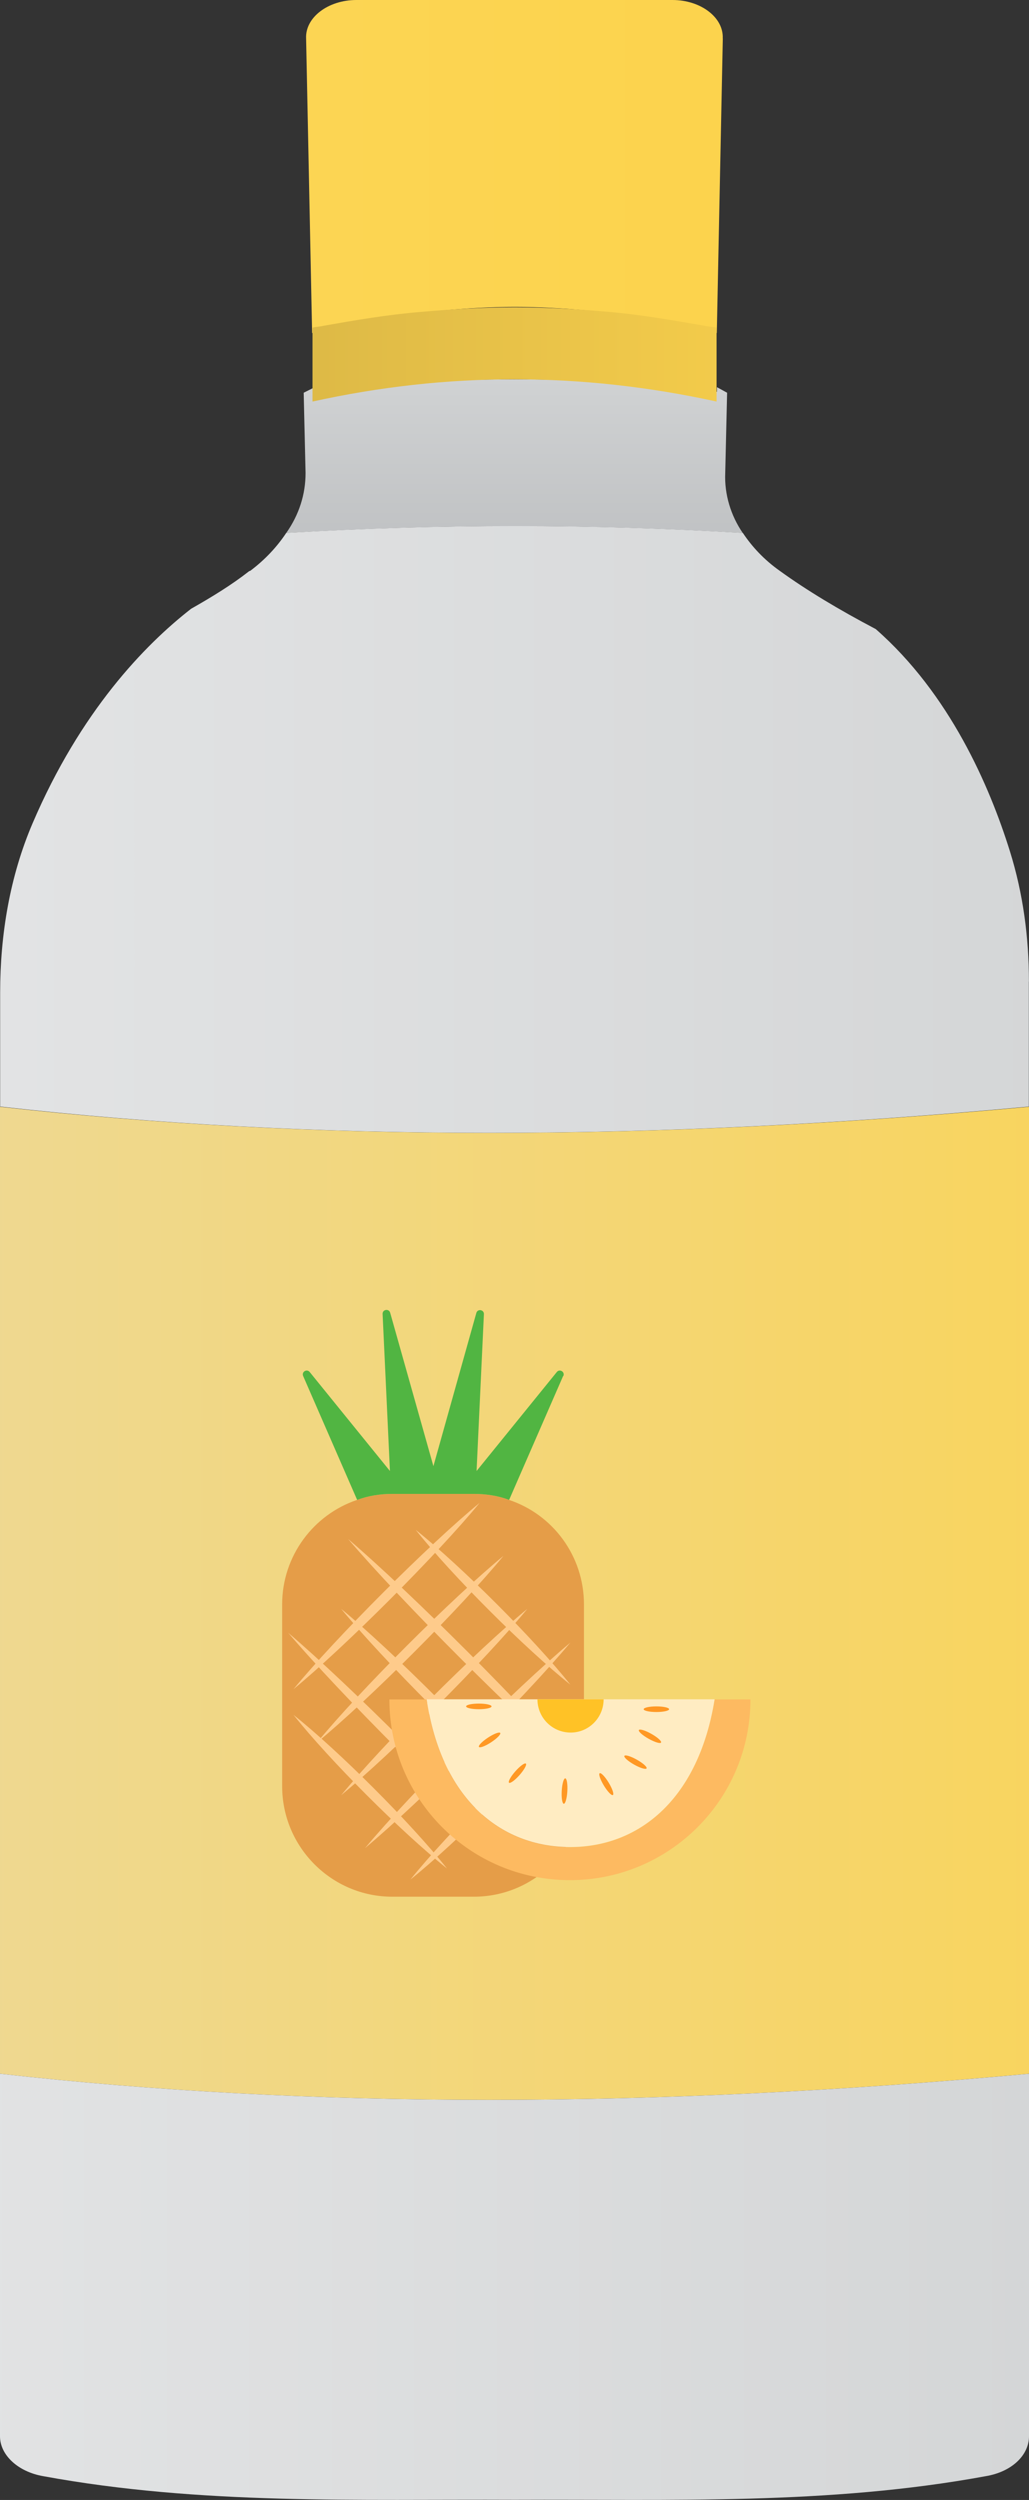 <?xml version="1.0" encoding="UTF-8"?>
<svg id="a" data-name="Layer 1" xmlns="http://www.w3.org/2000/svg" xmlns:xlink="http://www.w3.org/1999/xlink" viewBox="0 0 13.184 32">
  <rect x="0" y="0" width="13.184" height="32" fill="#333333" stroke="none"/>
  <defs>
    <linearGradient id="b" x1="3.923" y1="2.132" x2="9.262" y2="2.132" gradientUnits="userSpaceOnUse">
      <stop offset=".059" stop-color="#fcd553"/>
      <stop offset="1" stop-color="#fcd34d"/>
    </linearGradient>
    <linearGradient id="c" x1="6.592" y1="4.592" x2="6.592" y2="7.437" gradientUnits="userSpaceOnUse">
      <stop offset=".049" stop-color="#d1d3d4"/>
      <stop offset=".986" stop-color="#bcbec0"/>
    </linearGradient>
    <linearGradient id="d" x1="-7.356" y1="20.523" x2="19.318" y2="20.523" gradientUnits="userSpaceOnUse">
      <stop offset="0" stop-color="#eadaa7"/>
      <stop offset=".307" stop-color="#efd88d"/>
      <stop offset=".96" stop-color="#fcd34d"/>
    </linearGradient>
    <linearGradient id="e" x1="-3.92" y1="10.617" x2="16.993" y2="10.617" gradientUnits="userSpaceOnUse">
      <stop offset="0" stop-color="#e6e7e8"/>
      <stop offset=".98" stop-color="#d1d3d4"/>
    </linearGradient>
    <linearGradient id="f" x1="-4.742" y1="29.272" x2="16.843" y2="29.272" xlink:href="#e"/>
    <linearGradient id="g" x1="-.186" y1="4.537" x2="11.862" y2="4.537" gradientUnits="userSpaceOnUse">
      <stop offset="0" stop-color="#d3b144"/>
      <stop offset=".334" stop-color="#ddb946"/>
      <stop offset=".91" stop-color="#f9d04c"/>
      <stop offset=".96" stop-color="#fcd34d"/>
    </linearGradient>
  </defs>
  <path d="m9.261.492l-.077,3.771c-.206-.046-.386-.093-.592-.13v-.019c-.347-.065-.707-.112-1.055-.139-.309-.028-.63-.047-.939-.047s-.63.019-.939.047c-.36.028-.707.074-1.068.139v.019c-.206.037-.386.084-.592.13l-.077-3.771c-.013-.269.283-.492.643-.492h4.052c.36,0,.656.223.643.492Z" style="fill: url(#b);"/>
  <path d="m9.518,6.823c-1.95-.118-3.889-.118-5.851,0,.166-.236.248-.496.248-.768l-.024-1.028.118-.059v.047c1.726-.213,3.44-.213,5.177,0v-.059l.13.071-.024,1.028c-.012.272.071.544.225.768Z" style="fill: url(#c);"/>
  <path d="m13.184,14.167v12.377c-4.824.446-9.223.446-13.184,0v-12.377c3.962.446,8.361.446,13.184,0Z" style="fill: url(#d);"/>
  <path d="m13.182,12.564v1.6c-4.823.449-9.22.449-13.18,0v-1.458c0-.741.124-1.488.416-2.169.614-1.433,1.436-2.282,2.031-2.745.272-.154.52-.307.733-.473.012-.012.024-.012.024-.012.189-.142.343-.307.461-.485,1.962-.118,3.901-.118,5.851,0,.118.177.272.343.473.485.343.248.757.497,1.229.745.948.83,1.458,2.008,1.719,2.843.169.54.244,1.103.244,1.669Z" style="fill: url(#e);"/>
  <path d="m13.184,26.544v4.64c0,.242-.219.455-.553.511-2.019.372-4.039.294-6.033.303-2.007-.009-4.026.068-6.045-.303-.322-.056-.553-.27-.553-.511v-4.64c3.962.446,8.361.446,13.184,0Z" style="fill: url(#f);"/>
  <path d="m13.182,11.906s-.343-2.435-1.962-3.854c-.343-.307-.757-.567-1.229-.745H3.205s-.012,0-.024.012c-.083.035-.366.177-.733.473C1.704,8.372.605,9.554.002,11.729" style="fill: none;"/>
  <path d="m9.181,4.194v.946c-1.738-.38-3.452-.38-5.177,0v-.946c.047-.012.095-.012.142-.024.402-.071.816-.142,1.241-.177.39-.035.816-.059,1.206-.059.402,0,.816.024,1.218.059.402.035.804.106,1.217.177.047.012.106.012.154.024Z" style="fill: url(#g);"/>
  <g>
    <path d="m7.482,20.537v2.326c0,.781-.63,1.415-1.411,1.415h-1.045c-.777,0-1.411-.634-1.411-1.415v-2.326c0-.622.403-1.151.96-1.338.142-.053.293-.077.451-.077h1.045c.159,0,.313.024.451.077.561.187.96.716.96,1.338Z" style="fill: #e59d48;"/>
    <g>
      <path d="m3.76,21.622c.538-.655,1.731-1.848,2.386-2.386-.538.655-1.731,1.848-2.386,2.386h0Z" style="fill: #fecb8b;"/>
      <path d="m4.065,22.301c.538-.655,1.731-1.848,2.386-2.386-.538.655-1.731,1.848-2.386,2.386h0Z" style="fill: #fecb8b;"/>
      <path d="m4.371,22.979c.538-.655,1.731-1.848,2.386-2.386-.538.655-1.731,1.848-2.386,2.386h0Z" style="fill: #fecb8b;"/>
      <path d="m4.676,23.657c.598-.716,1.917-2.034,2.632-2.632-.599.716-1.917,2.034-2.632,2.632h0Z" style="fill: #fecb8b;"/>
      <path d="m5.258,24.059c.472-.589,1.519-1.637,2.109-2.108-.473.591-1.518,1.636-2.109,2.108h0Z" style="fill: #fecb8b;"/>
      <path d="m5.326,19.582c.58.462,1.521,1.402,1.982,1.982-.58-.462-1.521-1.402-1.982-1.982h0Z" style="fill: #fecb8b;"/>
      <path d="m4.459,19.698c.801.684,2.292,2.175,2.976,2.976-.801-.684-2.292-2.175-2.976-2.976h0Z" style="fill: #fecb8b;"/>
      <path d="m4.371,20.593c.655.538,1.848,1.731,2.385,2.386-.655-.538-1.848-1.731-2.385-2.386h0Z" style="fill: #fecb8b;"/>
      <path d="m3.692,20.899c.783.666,2.237,2.119,2.902,2.902-.783-.666-2.237-2.119-2.902-2.902h0Z" style="fill: #fecb8b;"/>
      <path d="m3.76,21.95c.582.463,1.505,1.386,1.967,1.967-.582-.464-1.504-1.385-1.967-1.967h0Z" style="fill: #fecb8b;"/>
    </g>
    <path d="m7.215,17.613l-.692,1.586c-.138-.053-.293-.077-.451-.077h-1.045c-.159,0-.309.024-.451.077l-.692-1.586c-.023-.053.047-.096.084-.051l1.028,1.267-.094-2.01c-.003-.059.081-.072.097-.016l.554,1.964.55-1.961c.016-.057.1-.043.097.016l-.094,2.007,1.028-1.267c.036-.045.107-.002.084.051Z" style="fill: #51b542;"/>
    <g>
      <path d="m9.615,21.753c0,1.279-1.038,2.313-2.313,2.313-1.279,0-2.313-1.034-2.313-2.313h.477c.186,1.262.937,1.891,1.836,1.891s1.651-.629,1.853-1.891h.46Z" style="fill: #fdba61;"/>
      <path d="m9.156,21.751c-.203,1.262-.954,1.891-1.853,1.891s-1.651-.629-1.836-1.891h3.689Z" style="fill: #ffecc2;"/>
      <path d="m7.734,21.751c0,.236-.19.426-.422.426-.236,0-.426-.19-.426-.426h.848Z" style="fill: #ffc226;"/>
      <ellipse cx="6.135" cy="21.842" rx=".163" ry=".036" style="fill: #ff9824;"/>
      <ellipse cx="8.41" cy="21.878" rx=".163" ry=".036" style="fill: #ff9824;"/>
      <ellipse cx="8.142" cy="22.555" rx=".036" ry=".163" transform="translate(-15.508 18.594) rotate(-60.642)" style="fill: #ff9824;"/>
      <ellipse cx="8.328" cy="22.225" rx=".036" ry=".163" transform="translate(-15.126 18.587) rotate(-60.642)" style="fill: #ff9824;"/>
      <ellipse cx="7.768" cy="22.837" rx=".036" ry=".163" transform="translate(-10.729 7.354) rotate(-31.283)" style="fill: #ff9824;"/>
      <ellipse cx="7.233" cy="22.925" rx=".163" ry=".036" transform="translate(-16.068 28.836) rotate(-86.722)" style="fill: #ff9824;"/>
      <ellipse cx="6.63" cy="22.696" rx=".163" ry=".036" transform="translate(-14.767 12.635) rotate(-48.531)" style="fill: #ff9824;"/>
      <ellipse cx="6.273" cy="22.271" rx=".163" ry=".036" transform="translate(-11.173 7.073) rotate(-33.208)" style="fill: #ff9824;"/>
    </g>
  </g>
</svg>